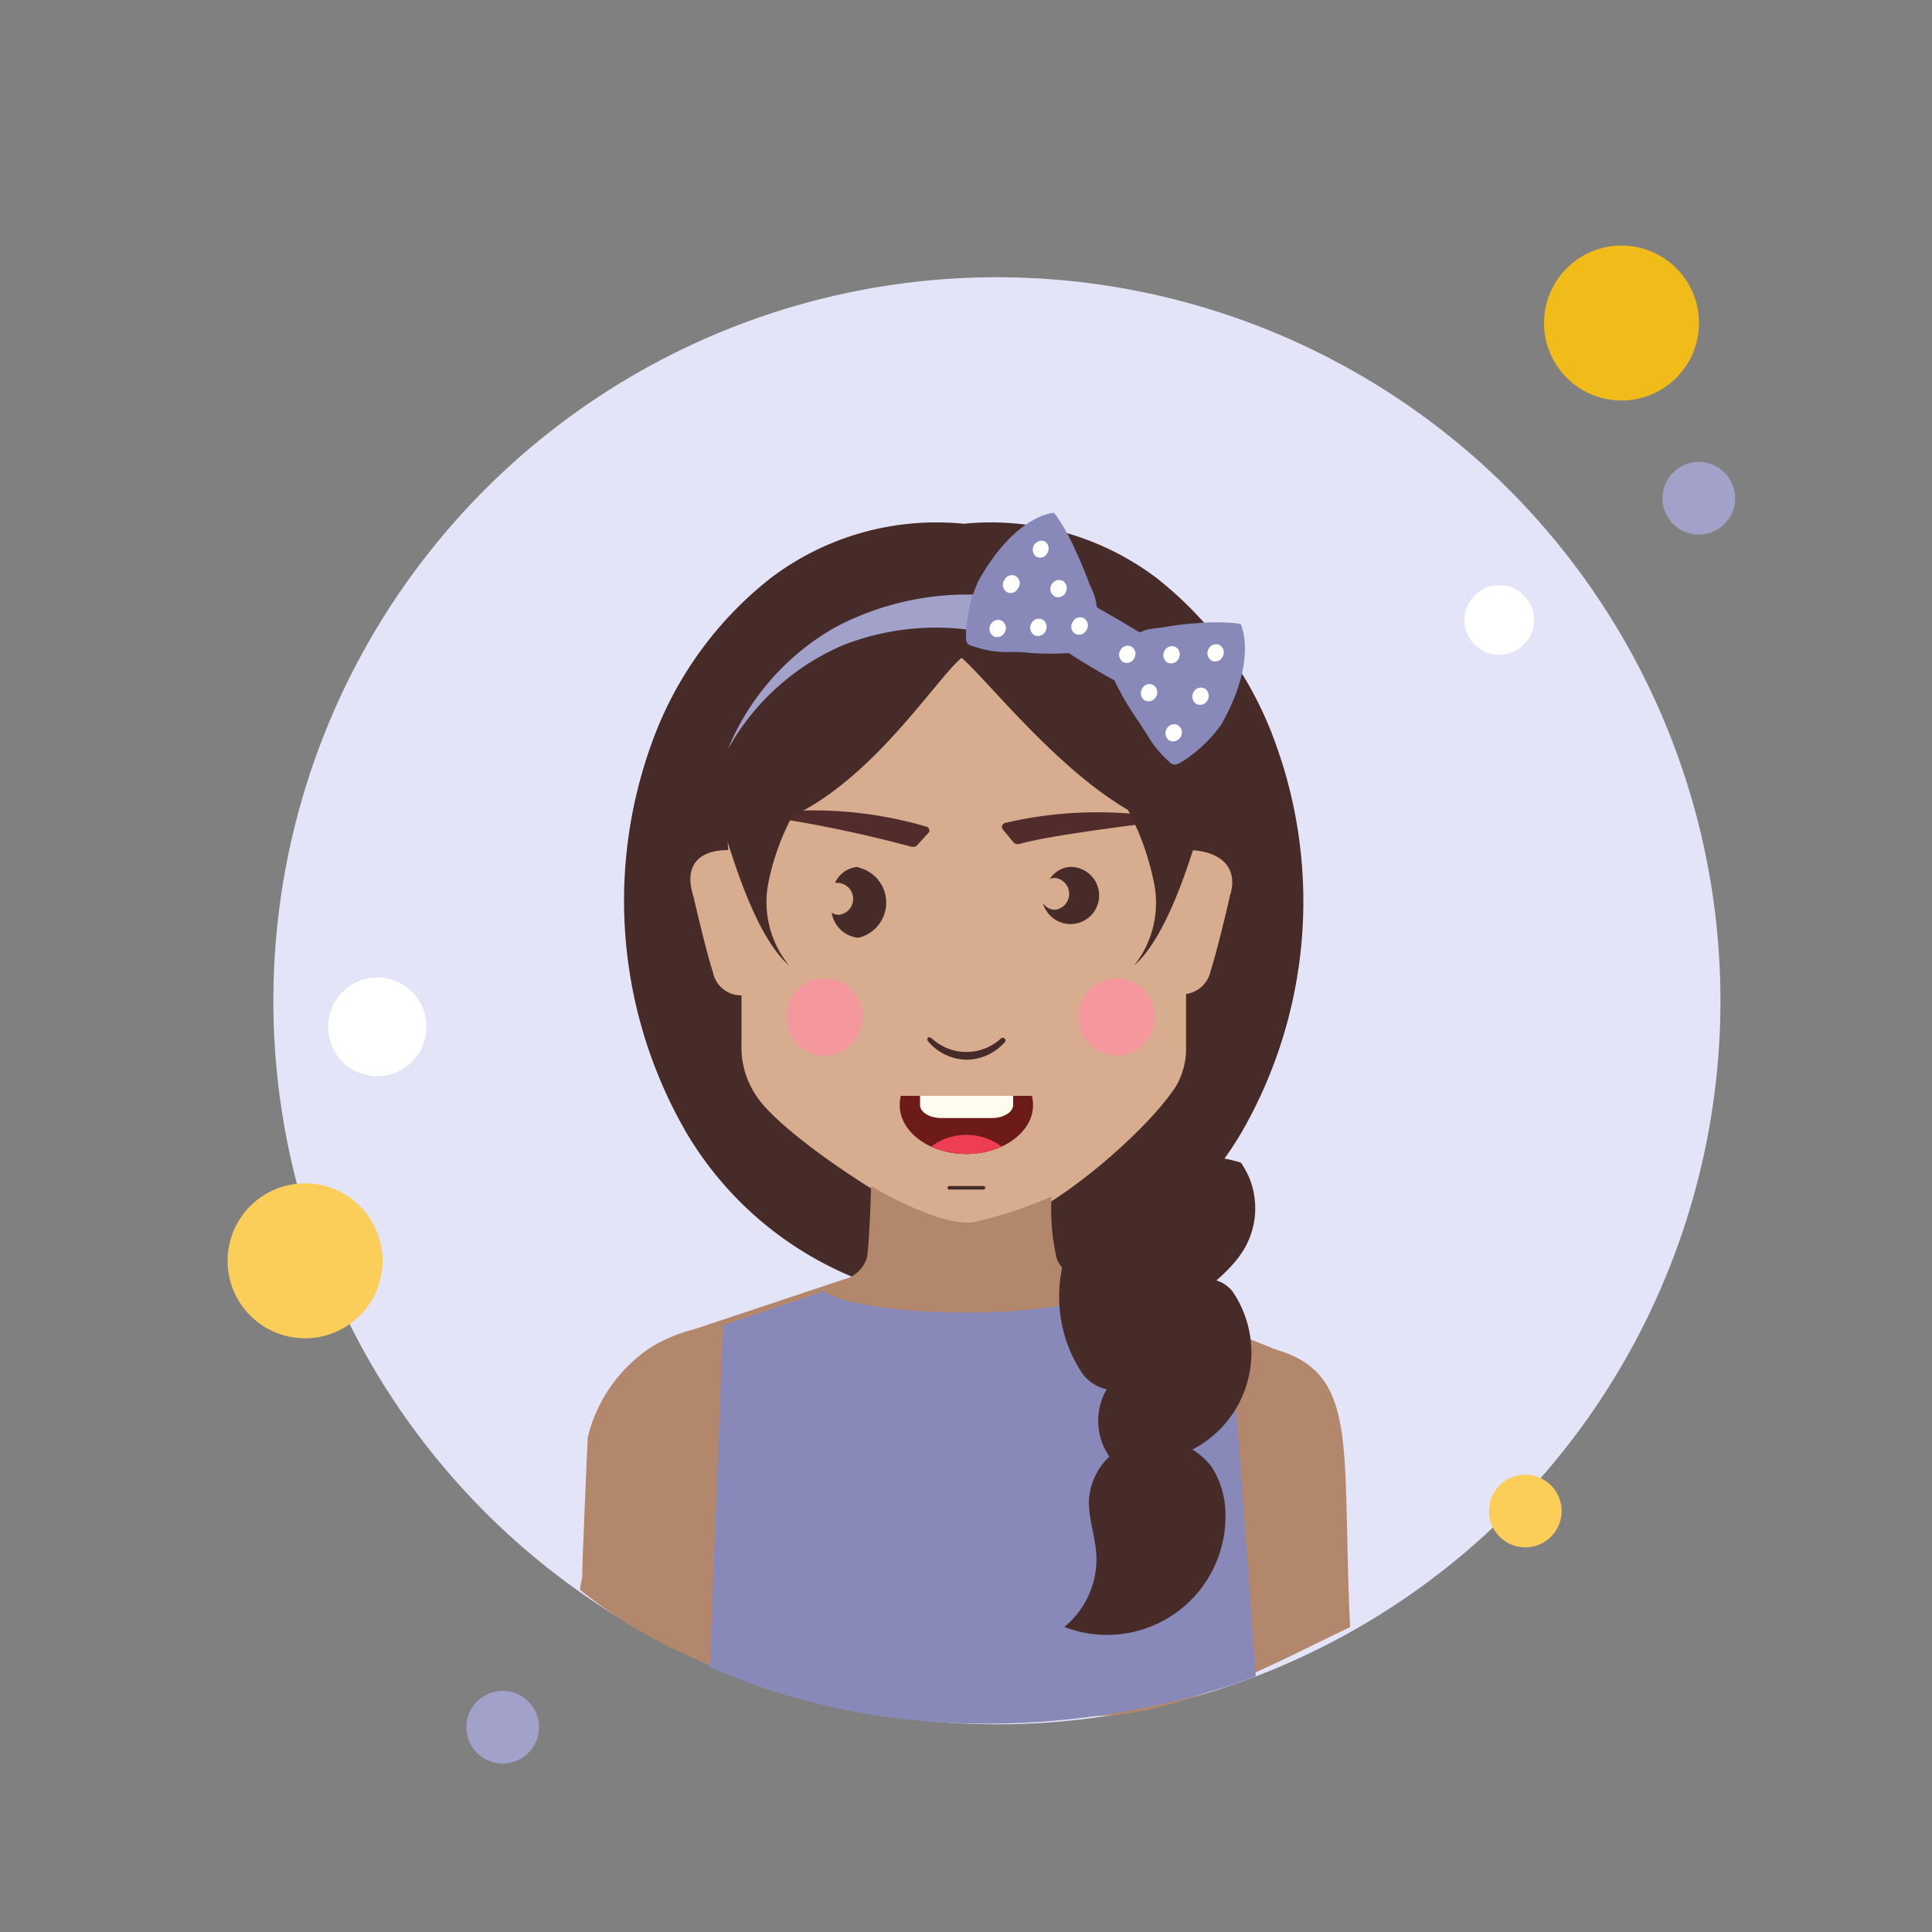 <?xml version="1.0" standalone="no"?><!DOCTYPE svg PUBLIC "-//W3C//DTD SVG 1.1//EN" "http://www.w3.org/Graphics/SVG/1.1/DTD/svg11.dtd"><svg t="1544736421556" class="icon" style="" viewBox="0 0 1024 1024" version="1.1" xmlns="http://www.w3.org/2000/svg" p-id="2321" xmlns:xlink="http://www.w3.org/1999/xlink" width="200" height="200"><rect x="0" y="0" width="1024" height="1024" fill="#808080" stroke="none"/><defs><style type="text/css"></style></defs><path d="M225.894 598.733m-9.114 0a9.114 9.114 0 1 0 18.227 0 9.114 9.114 0 1 0-18.227 0Z" fill="#FFFFFF" p-id="2322"></path><path d="M830.566 344.064m-6.963 0a6.963 6.963 0 1 0 13.926 0 6.963 6.963 0 1 0-13.926 0Z" fill="#FFFFFF" p-id="2323"></path><path d="M231.014 677.376m-9.114 0a9.114 9.114 0 1 0 18.227 0 9.114 9.114 0 1 0-18.227 0Z" fill="#F1BC19" p-id="2324"></path><path d="M528.384 530.432m-383.488 0a383.488 383.488 0 1 0 766.976 0 383.488 383.488 0 1 0-766.976 0Z" fill="#E4E4F9" p-id="2325"></path><path d="M859.443 171.213m-41.062 0a41.062 41.062 0 1 0 82.125 0 41.062 41.062 0 1 0-82.125 0Z" fill="#F1BC19" p-id="2326"></path><path d="M900.403 264.09m-19.251 0a19.251 19.251 0 1 0 38.502 0 19.251 19.251 0 1 0-38.502 0Z" fill="#A1A1CA" p-id="2327"></path><path d="M808.448 800.87m-19.251 0a19.251 19.251 0 1 0 38.502 0 19.251 19.251 0 1 0-38.502 0Z" fill="#FBCD59" p-id="2328"></path><path d="M161.69 668.262m-41.062 0a41.062 41.062 0 1 0 82.125 0 41.062 41.062 0 1 0-82.125 0Z" fill="#FBCD59" p-id="2329"></path><path d="M266.445 915.456m-19.251 0a19.251 19.251 0 1 0 38.502 0 19.251 19.251 0 1 0-38.502 0Z" fill="#A1A1CA" p-id="2330"></path><path d="M794.624 328.602m-18.432 0a18.432 18.432 0 1 0 36.864 0 18.432 18.432 0 1 0-36.864 0Z" fill="#FFFFFF" p-id="2331"></path><path d="M199.987 544.256m-26.01 0a26.01 26.01 0 1 0 52.019 0 26.01 26.01 0 1 0-52.019 0Z" fill="#FFFFFF" p-id="2332"></path><path d="M675.84 393.421a194.56 194.56 0 0 0-62.669-86.938 145.613 145.613 0 0 0-102.4-28.877 145.306 145.306 0 0 0-102.4 28.877 194.56 194.56 0 0 0-62.771 86.938 245.146 245.146 0 0 0 18.33 207.155 184.32 184.32 0 0 0 130.867 88.166v0.819H527.053v-0.819a184.32 184.32 0 0 0 130.765-88.166A245.146 245.146 0 0 0 675.84 393.421zM510.464 647.68a449.638 449.638 0 0 1 0-293.478 449.638 449.638 0 0 1 0 293.478z" fill="#472B29" p-id="2333"></path><path d="M629.35 450.56c1.331-15.565-3.277-28.877-2.253-36.659-13.619-16.896-22.221-36.762-40.96-48.845a242.176 242.176 0 0 0-69.427-28.979c-58.368-14.643-115.712 28.058-133.734 83.251l-0.614 1.024a205.824 205.824 0 0 1 3.584 30.208c-15.77 0-23.757 8.294-18.33 24.883 0 0 6.144 26.931 10.24 39.834a15.258 15.258 0 0 0 15.155 12.288v25.702a45.978 45.978 0 0 0 8.704 28.774c15.462 22.323 94.515 73.728 113.664 71.68 30.72 0 92.16-52.634 108.442-78.848a40.96 40.96 0 0 0 4.813-17.306v-30.72a15.462 15.462 0 0 0 13.005-12.186c4.096-12.902 10.24-39.526 10.24-39.834 5.222-16.282-6.758-24.269-22.528-24.269z" fill="#D8AD8F" p-id="2334"></path><path d="M676.864 715.469a32.666 32.666 0 0 1-3.482-1.331l-5.939-2.355c-12.083-5.222-94.822-33.485-94.822-33.485a19.354 19.354 0 0 1-12.493-11.059 115.2 115.2 0 0 1-2.765-33.075 225.28 225.28 0 0 1-41.882 13.722c-19.149 1.843-53.76-19.251-53.76-19.251s-0.922 30.72-2.253 38.093a17.203 17.203 0 0 1-12.902 11.571l-79.258 26.419a80.998 80.998 0 0 0-22.221 9.318 79.667 79.667 0 0 0-33.587 47.923s-3.072 69.939-2.867 71.68c0 4.813-0.717 3.584-1.229 9.011 74.65 59.494 163.84 66.867 271.258 66.867 47.309 0 96.768-28.058 136.909-47.104-4.506-96.461 4.915-133.632-38.707-146.944z" fill="#B2876B" p-id="2335"></path><path d="M416.87 539.034a20.48 20.173 90 1 0 40.346 0 20.48 20.173 90 1 0-40.346 0Z" fill="#F4989E" p-id="2336"></path><path d="M571.699 539.034a20.48 20.173 90 1 0 40.346 0 20.48 20.173 90 1 0-40.346 0Z" fill="#F4989E" p-id="2337"></path><path d="M477.491 580.813a19.558 19.558 0 0 0-0.614 4.915c0 14.234 15.77 25.907 35.328 25.907s35.328-11.674 35.328-25.907a19.558 19.558 0 0 0-0.614-4.915z" fill="#6D1B18" p-id="2338"></path><path d="M530.842 607.642a31.334 31.334 0 0 0-37.274 0 45.466 45.466 0 0 0 37.274 0z" fill="#EE3E54" p-id="2339"></path><path d="M487.629 580.813v4.813c0 3.891 5.12 6.963 11.264 6.963h26.829c6.144 0 11.264-3.072 11.264-6.963v-4.301-0.512z" fill="#FDFCEF" p-id="2340"></path><path d="M436.736 684.339c15.77 13.21 133.12 19.456 164.966-6.963l49.766 17.715L665.6 888.422s-143.36 59.699-289.382-4.813l6.963-181.146z" fill="#8889B9" p-id="2341"></path><path d="M512 561.664a27.238 27.238 0 0 0 20.48-9.216 1.434 1.434 0 0 0 0-2.048 1.434 1.434 0 0 0-1.946 0 27.034 27.034 0 0 1-36.659 0 1.638 1.638 0 0 0-1.126-0.512 1.126 1.126 0 0 0-0.819 0 1.434 1.434 0 0 0 0 2.048 27.238 27.238 0 0 0 20.07 9.728zM521.318 630.477a0.922 0.922 0 0 0 0-1.843h-18.227a0.922 0.922 0 0 0 0 1.843z" fill="#472B29" p-id="2342"></path><path d="M491.52 438.272a215.04 215.04 0 0 0-76.288-8.192 2.15 2.15 0 0 0-2.048 1.946c0 1.024 0.717 1.843 1.946 2.15a677.171 677.171 0 0 1 67.994 14.643h0.819a2.458 2.458 0 0 0 2.15-0.819l6.246-6.861a1.741 1.741 0 0 0 0-1.843 2.048 2.048 0 0 0-0.819-1.024zM532.48 436.224a215.757 215.757 0 0 1 76.39-3.994 2.253 2.253 0 0 1 1.946 2.048 2.15 2.15 0 0 1-2.048 2.048s-52.326 6.246-68.71 11.059h-0.819a2.56 2.56 0 0 1-2.048-0.922l-5.939-7.168a2.048 2.048 0 0 1 0-1.843 2.458 2.458 0 0 1 1.229-1.229z" fill="#512C2B" p-id="2343"></path><path d="M454.963 459.469a14.336 14.336 0 0 0-12.39 8.499 7.066 7.066 0 0 1 2.048 0 8.499 8.499 0 0 1 0 16.896 7.168 7.168 0 0 1-3.789-1.126 15.77 15.77 0 0 0 14.131 13.312 19.149 19.149 0 0 0 0-37.274zM567.501 459.469a13.722 13.722 0 0 0-11.059 6.451 5.939 5.939 0 0 1 2.662-0.614 8.499 8.499 0 0 1 0 16.896 7.578 7.578 0 0 1-6.349-3.686 15.155 15.155 0 1 0 14.746-19.046z" fill="#472B29" p-id="2344"></path><path d="M623.002 699.494c10.957-14.234 28.57-23.04 37.171-38.81a42.803 42.803 0 0 0 2.048-36.25 48.947 48.947 0 0 0-4.506-8.192 75.571 75.571 0 0 0-32.358-2.867 74.445 74.445 0 0 0-63.898 70.554A73.216 73.216 0 0 0 573.44 727.654a22.118 22.118 0 0 0 39.629-8.294 53.248 53.248 0 0 1 9.933-19.866z" fill="#472B29" p-id="2345"></path><path d="M615.117 706.56c-8.602 11.162-22.323 18.022-29.082 30.72a33.382 33.382 0 0 0-1.536 28.262 32.768 32.768 0 0 0 3.482 6.451 57.754 57.754 0 0 0 65.536-87.142 17.306 17.306 0 0 0-30.72 6.451 42.189 42.189 0 0 1-7.68 15.258z" fill="#472B29" p-id="2346"></path><path d="M591.667 769.024a34.611 34.611 0 0 0-14.541 26.829c0 9.216 3.174 18.125 3.891 27.341a46.387 46.387 0 0 1-16.896 39.117 62.771 62.771 0 0 0 85.402-59.597 47.206 47.206 0 0 0-7.27-25.19 37.581 37.581 0 0 0-50.586-8.499z" fill="#472B29" p-id="2347"></path><path d="M509.235 310.272c-40.96-13.107-157.389 40.96-125.44 131.072 1.229 0 13.926 52.634 34.509 70.451a53.043 53.043 0 0 1-10.752-45.363 131.584 131.584 0 0 1 12.288-33.792c43.52-20.48 76.083-72.499 89.805-83.968 13.005 10.957 49.664 58.163 88.166 80.589a140.902 140.902 0 0 1 13.517 37.171 53.453 53.453 0 0 1-10.24 45.363c20.48-17.818 33.28-70.451 34.509-70.451 31.027-89.702-85.504-144.384-126.362-131.072z" fill="#472B29" p-id="2348"></path><path d="M527.155 336.282a135.27 135.27 0 0 0-79.974 5.53 127.181 127.181 0 0 0-61.44 55.398 132.198 132.198 0 0 1 56.73-64.614 149.606 149.606 0 0 1 87.45-16.486z" fill="#A1A1CA" p-id="2349"></path><path d="M657.715 330.854l-2.355-0.512a113.664 113.664 0 0 0-21.299 0 156.262 156.262 0 0 0-17.613 2.15l-7.066 0.922a20.48 20.48 0 0 0-5.12 1.741 7.066 7.066 0 0 0-1.331-0.614l-10.24-6.144-10.24-5.837a7.578 7.578 0 0 0-1.229-0.922 19.558 19.558 0 0 0-1.024-5.325c0-0.717-2.048-5.325-2.765-6.758-1.946-5.427-4.301-11.059-6.861-16.589a115.302 115.302 0 0 0-10.24-18.944 25.907 25.907 0 0 0-1.843-2.253s-20.48 1.024-40.141 36.557a75.059 75.059 0 0 0-6.349 27.648c0 3.994 0 5.734 3.584 6.451a52.838 52.838 0 0 0 18.125 3.174h7.168a146.637 146.637 0 0 0 25.805 0.512c0 0.614 23.245 14.438 23.859 14.336a161.792 161.792 0 0 0 13.312 22.528c1.331 2.048 2.56 4.096 3.994 6.144a56.115 56.115 0 0 0 11.674 14.438c2.355 2.56 3.994 1.946 7.27 0a75.366 75.366 0 0 0 20.48-19.456c19.661-34.714 10.342-52.838 10.445-53.248z" fill="#8889B9" p-id="2350"></path><path d="M555.11 293.171a4.301 4.301 0 0 1-5.939 1.843 4.71 4.71 0 0 1 4.608-8.09 4.608 4.608 0 0 1 1.331 6.246zM539.546 311.91a4.301 4.301 0 0 1-5.939 1.843A4.506 4.506 0 0 1 532.48 307.2a4.403 4.403 0 0 1 5.939-1.843 4.506 4.506 0 0 1 1.126 6.554zM532.48 335.258a4.506 4.506 0 0 1-5.939 1.946 4.608 4.608 0 0 1-1.434-6.246 4.403 4.403 0 0 1 6.042-1.843 4.608 4.608 0 0 1 1.331 6.144zM564.736 314.163a4.301 4.301 0 0 1-5.939 1.843 4.506 4.506 0 0 1-1.434-6.144 4.506 4.506 0 0 1 6.042-1.946 4.71 4.71 0 0 1 1.331 6.246zM554.086 334.643a4.403 4.403 0 0 1-5.939 1.946 4.608 4.608 0 0 1-1.434-6.246 4.403 4.403 0 0 1 6.042-1.843 4.608 4.608 0 0 1 1.331 6.144zM575.795 334.029a4.301 4.301 0 0 1-5.939 1.843 4.403 4.403 0 0 1-1.331-6.144 4.301 4.301 0 0 1 5.939-2.048 4.506 4.506 0 0 1 1.331 6.349zM601.088 348.979a4.301 4.301 0 0 1-5.939 1.843 4.608 4.608 0 0 1-1.331-6.144 4.403 4.403 0 0 1 5.939-1.946 4.506 4.506 0 0 1 1.331 6.246zM624.64 349.184a4.403 4.403 0 0 1-5.939 1.946 4.608 4.608 0 0 1-1.434-6.246 4.403 4.403 0 0 1 6.042-1.843 4.608 4.608 0 0 1 1.331 6.144zM647.987 348.16a4.403 4.403 0 0 1-5.939 1.946 4.608 4.608 0 0 1-1.434-6.246 4.403 4.403 0 0 1 6.042-1.843 4.608 4.608 0 0 1 1.331 6.144zM640 371.2a4.506 4.506 0 0 1-6.042 1.843 4.71 4.71 0 0 1-1.331-6.246 4.403 4.403 0 0 1 5.939-1.843 4.608 4.608 0 0 1 1.434 6.246zM625.766 390.554a4.506 4.506 0 0 1-5.939 1.946 4.608 4.608 0 0 1-1.434-6.246 4.301 4.301 0 0 1 5.939-1.843 4.506 4.506 0 0 1 1.434 6.144zM612.659 369.357a4.403 4.403 0 0 1-5.939 1.843 4.506 4.506 0 0 1-1.331-6.246 4.301 4.301 0 0 1 5.939-1.843 4.506 4.506 0 0 1 1.331 6.246z" fill="#FFFFFF" p-id="2351"></path></svg>